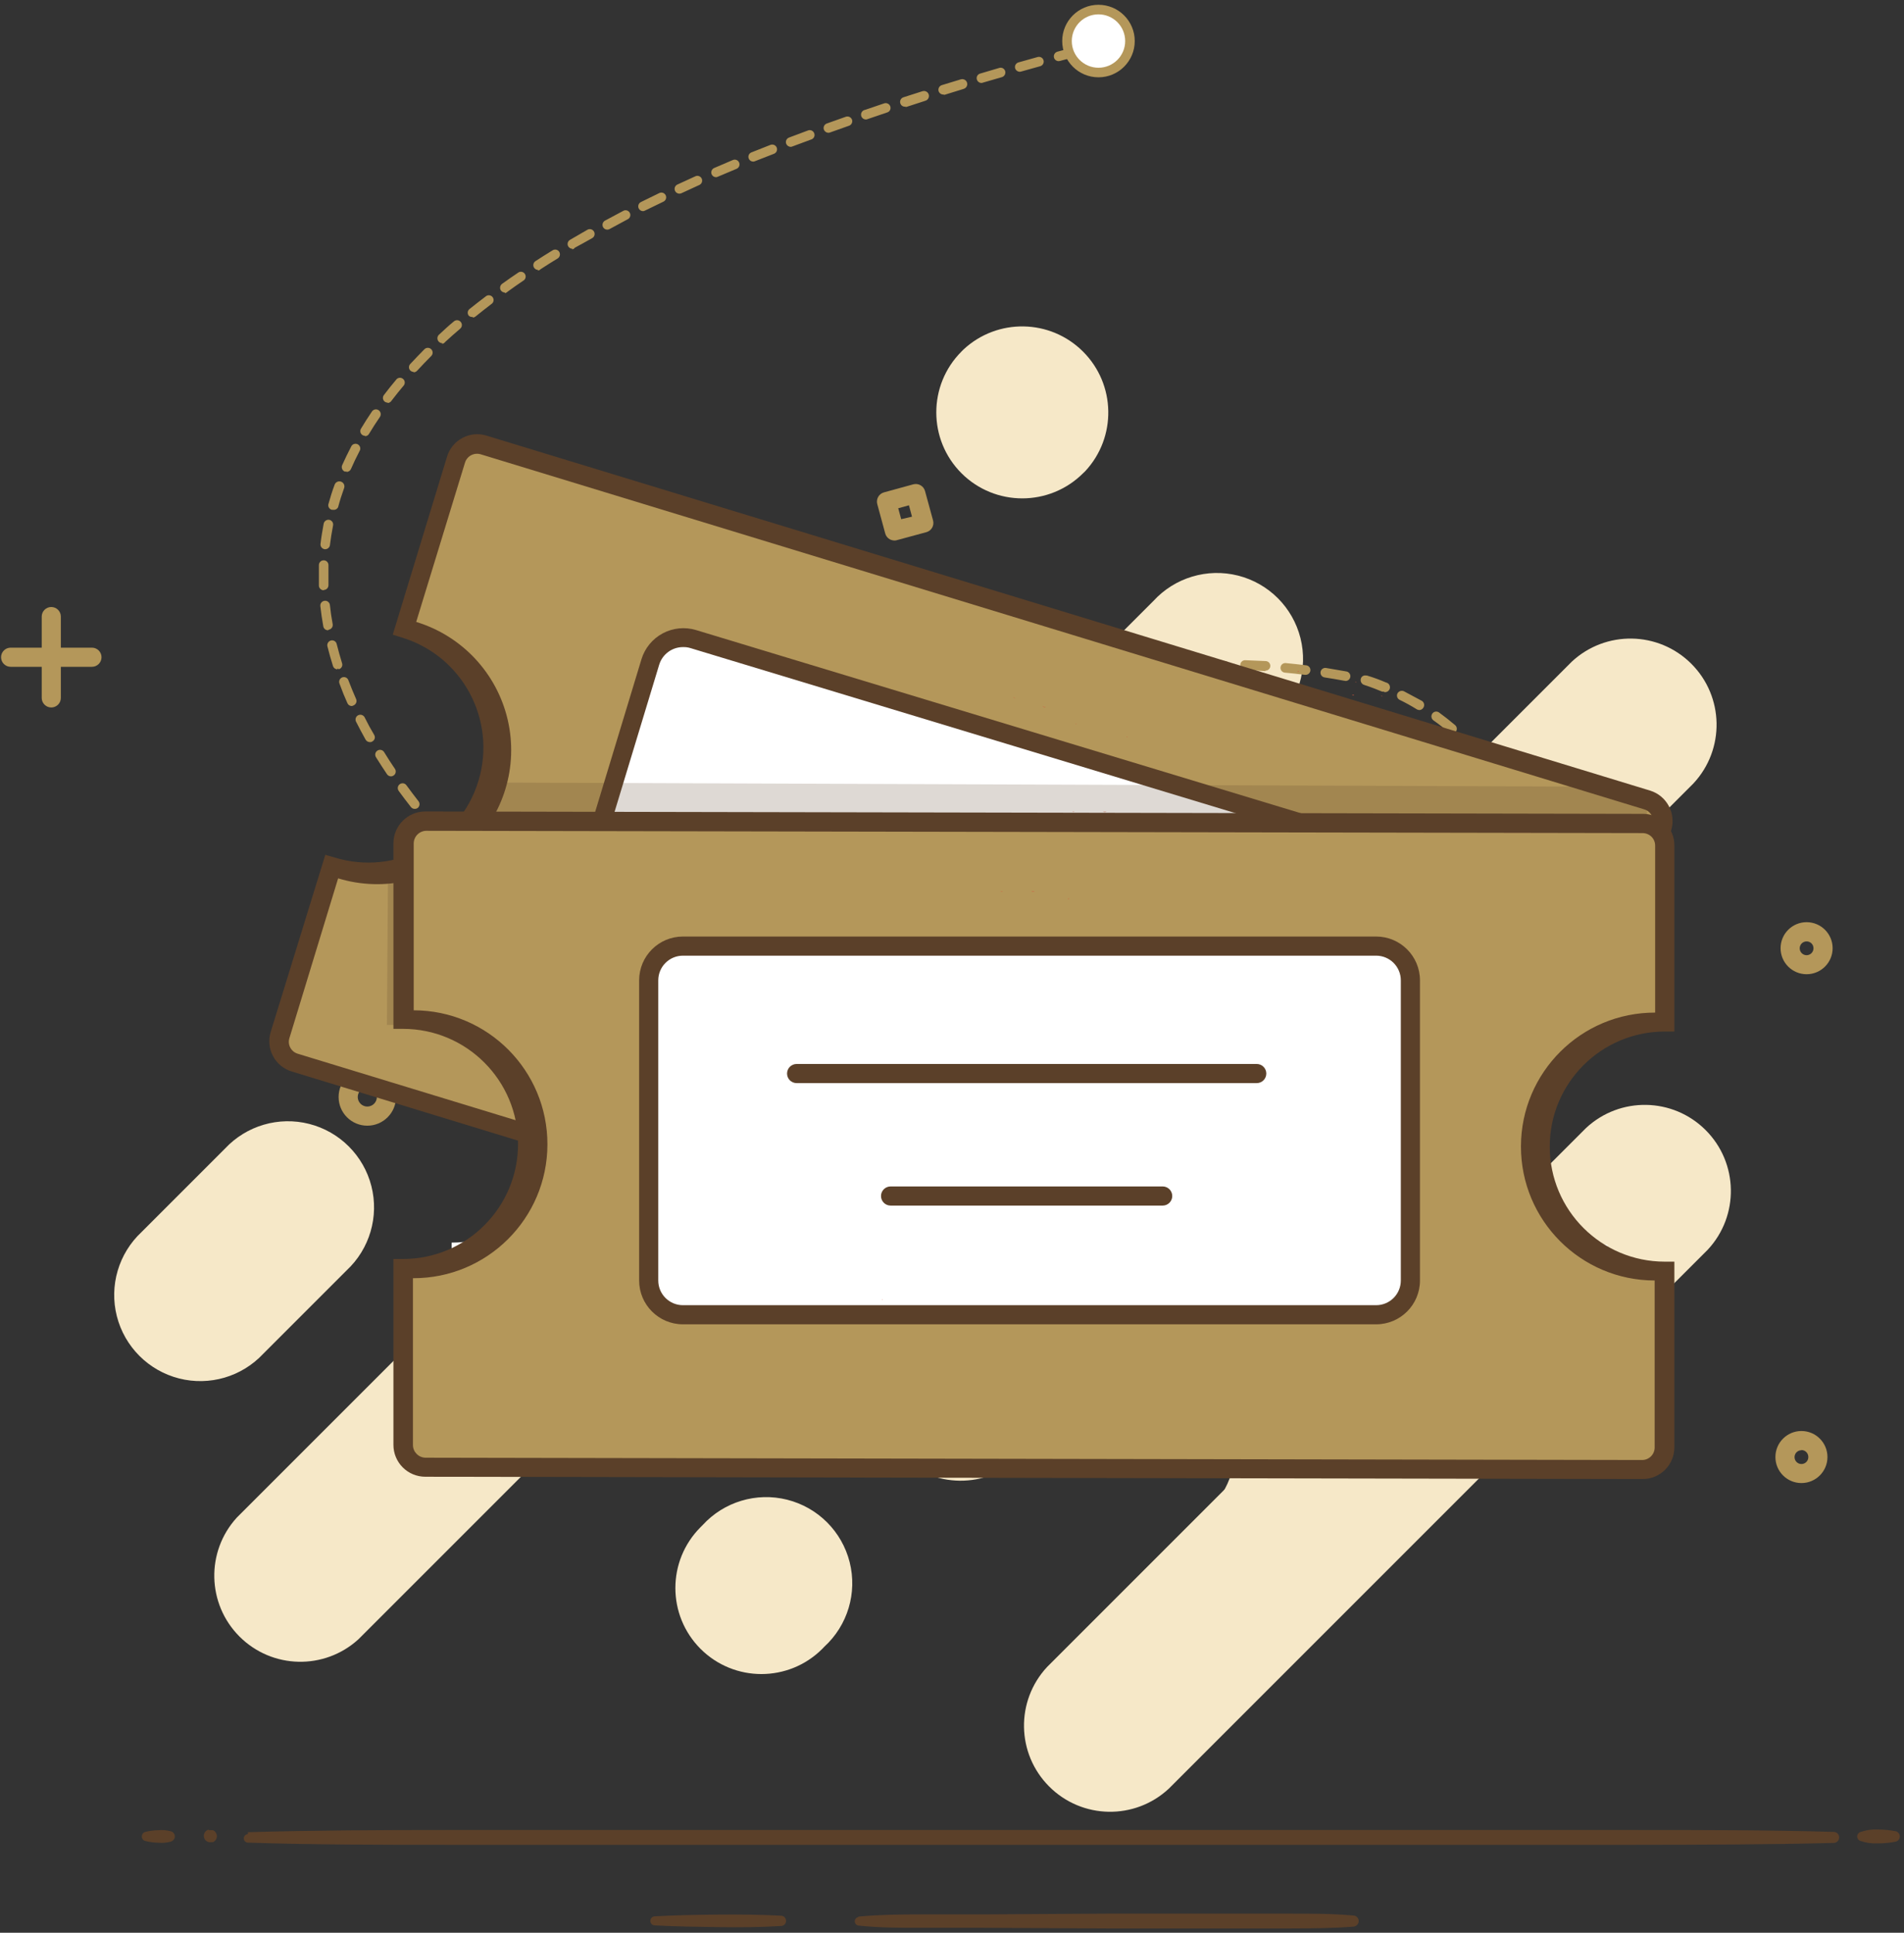 <svg width="199px" height="202px" viewBox="0 0 199 202" version="1.1" xmlns="http://www.w3.org/2000/svg" xmlns:xlink="http://www.w3.org/1999/xlink">
    <rect x="0" y="0" width="199" height="202" fill="#333333" stroke="none"/>
    <g id="Page-1" stroke="none" stroke-width="1" fill="none" fill-rule="evenodd">
        <g id="EOB_2" transform="translate(-541, -240)">
            <g id="Group-4" transform="translate(16, 72)">
                <g id="Base">
                    <g id="No-tickets" transform="translate(525, 168)">
                        <g id="Artboard-Copy-5">
                            <g id="Group">
                                <g id="Group-45" transform="translate(11, 34)">
                                    <g id="Fill-1" transform="translate(96, 81)" fill="#f6e8c8">
                                        <path d="M2.44,59.22 L58.77,2.89 C62.316,-0.414 67.842,-0.317 71.269,3.111 C74.697,6.538 74.794,12.064 71.49,15.61 L15.16,71.94 C11.614,75.244 6.088,75.147 2.661,71.719 C-0.767,68.292 -0.864,62.766 2.44,59.22" id="Path"></path>
                                    </g>
                                    <g id="Group-5" transform="translate(0, 83)" fill="#f6e8c8">
                                        <g id="Fill-3">
                                            <path d="M3.8,11.76 L12.51,3.05 C14.754,0.642 18.133,-0.349 21.321,0.465 C24.51,1.28 27,3.77 27.815,6.959 C28.629,10.147 27.638,13.526 25.23,15.77 L16.52,24.48 C14.276,26.888 10.897,27.879 7.709,27.065 C4.52,26.25 2.03,23.76 1.215,20.571 C0.401,17.383 1.392,14.004 3.8,11.76" id="Path"></path>
                                        </g>
                                    </g>
                                    <g id="Fill-6" transform="translate(102, 85)" fill="#f6e8c8">
                                        <path d="M0.45,26.29 L26.19,0.55 C22.945,4.104 23.071,9.583 26.475,12.985 C29.88,16.387 35.358,16.508 38.91,13.26 L13.16,39 C15.606,36.767 16.628,33.37 15.82,30.158 C15.012,26.946 12.505,24.437 9.294,23.627 C6.082,22.817 2.685,23.836 0.45,26.28" id="Path"></path>
                                    </g>
                                    <g id="Fill-8" transform="translate(91, 48)" fill="#f6e8c8">
                                        <path d="M0.44,24.07 L24.56,0 C21.256,3.546 21.353,9.072 24.781,12.499 C28.208,15.927 33.734,16.024 37.28,12.72 L13.16,36.84 C16.464,33.294 16.367,27.768 12.939,24.341 C9.512,20.913 3.986,20.816 0.44,24.12" id="Path"></path>
                                    </g>
                                    <g id="Fill-10" transform="translate(80, 32)" fill="#f6e8c8">
                                        <path d="M2.9,73.53 L73.27,3.16 C76.814,-0.147 82.34,-0.054 85.77,3.371 C89.2,6.795 89.302,12.321 86,15.87 L15.63,86.25 C12.096,89.638 6.503,89.58 3.04,86.12 C-0.423,82.66 -0.485,77.066 2.9,73.53" id="Path"></path>
                                    </g>
                                    <g id="Fill-12" transform="translate(11, 25)" fill="#f6e8c8">
                                        <path d="M2.75,99.61 L98.55,3.81 C100.785,1.366 104.182,0.347 107.394,1.157 C110.605,1.967 113.112,4.476 113.92,7.688 C114.728,10.9 113.706,14.297 111.26,16.53 L15.47,112.32 C11.918,115.568 6.44,115.447 3.035,112.045 C-0.369,108.643 -0.495,103.164 2.75,99.61" id="Path"></path>
                                    </g>
                                    <g id="Fill-14" transform="translate(28, 23)" fill="#f6e8c8">
                                        <path d="M2.69,38.54 L38.23,3 C40.5,0.719 43.815,-0.178 46.926,0.648 C50.037,1.474 52.471,3.896 53.311,7.003 C54.151,10.11 53.27,13.429 51,15.71 L15.4,51.26 C11.846,54.505 6.367,54.379 2.965,50.975 C-0.437,47.57 -0.558,42.092 2.69,38.54" id="Path"></path>
                                    </g>
                                    <g id="Fill-16" transform="translate(86, 0)" fill="#f6e8c8">
                                        <path d="M3.49,2.74 L3.7,2.53 C7.246,-0.774 12.772,-0.677 16.199,2.751 C19.627,6.178 19.724,11.704 16.42,15.25 L16.2,15.46 C12.687,18.963 7.003,18.963 3.49,15.46 L3.49,15.46 C-0.019,11.946 -0.019,6.254 3.49,2.74" id="Path"></path>
                                    </g>
                                    <g id="Fill-18" transform="translate(59, 122)" fill="#f6e8c8">
                                        <path d="M3.22,3.61 L3.43,3.4 C5.663,0.954 9.06,-0.068 12.272,0.74 C15.484,1.548 17.993,4.055 18.803,7.266 C19.613,10.478 18.594,13.875 16.15,16.11 L15.94,16.33 C12.426,19.839 6.734,19.839 3.22,16.33 L3.22,16.33 C-0.289,12.816 -0.289,7.124 3.22,3.61" id="Path"></path>
                                    </g>
                                    <g id="Fill-22" transform="translate(183, 157)" fill="#5B4029">
                                        <path d="M0.44,0.47 C1.031,0.267 1.656,0.178 2.28,0.21 C2.901,0.21 3.521,0.271 4.13,0.39 C4.383,0.45 4.561,0.675 4.561,0.935 C4.561,1.195 4.383,1.42 4.13,1.48 C3.521,1.599 2.901,1.66 2.28,1.66 C1.656,1.692 1.031,1.603 0.44,1.4 C0.24,1.333 0.105,1.146 0.105,0.935 C0.105,0.724 0.24,0.537 0.44,0.47" id="Path"></path>
                                    </g>
                                    <g id="Fill-26" transform="translate(14, 157)" fill="#5B4029">
                                        <path d="M0.91,0.49 C7.82,0.29 14.73,0.26 21.64,0.26 L42.36,0.26 L83.82,0.26 L125.27,0.26 L146,0.26 C152.91,0.26 159.81,0.26 166.72,0.46 C167.008,0.498 167.224,0.744 167.224,1.035 C167.224,1.326 167.008,1.572 166.72,1.61 C159.81,1.79 152.91,1.8 146,1.81 L125.27,1.81 L83.82,1.81 L42.36,1.81 L21.64,1.81 C14.73,1.81 7.82,1.81 0.91,1.58 C0.792,1.577 0.679,1.527 0.598,1.441 C0.517,1.354 0.475,1.238 0.48,1.12 C0.49,0.887 0.677,0.7 0.91,0.69" id="Path"></path>
                                    </g>
                                    <g id="Fill-30" transform="translate(10, 157)" fill="#5B4029">
                                        <path d="M0.83,0.28 C0.92,0.27 1.01,0.27 1.1,0.28 L1.23,0.28 C1.28,0.291 1.327,0.312 1.37,0.34 C1.679,0.555 1.759,0.977 1.55,1.29 C1.5,1.36 1.44,1.42 1.37,1.47 C1.327,1.498 1.28,1.519 1.23,1.53 L1.1,1.53 C1.01,1.54 0.92,1.54 0.83,1.53 C0.656,1.492 0.505,1.386 0.409,1.236 C0.313,1.086 0.281,0.904 0.32,0.73 C0.371,0.473 0.573,0.271 0.83,0.22" id="Path"></path>
                                    </g>
                                    <g id="Fill-34" transform="translate(3, 157)" fill="#5B4029">
                                        <path d="M1.19,0.46 C1.629,0.352 2.078,0.291 2.53,0.28 C2.984,0.24 3.441,0.281 3.88,0.4 C4.175,0.491 4.341,0.805 4.25,1.1 C4.191,1.274 4.054,1.411 3.88,1.47 C3.441,1.589 2.984,1.63 2.53,1.59 C2.078,1.579 1.629,1.518 1.19,1.41 C1.062,1.38 0.953,1.298 0.887,1.185 C0.82,1.072 0.804,0.936 0.84,0.81 C0.879,0.635 1.015,0.499 1.19,0.46" id="Path"></path>
                                    </g>
                                    <g id="Group-40" transform="translate(78, 166)" fill="#5B4029">
                                        <g id="Fill-38">
                                            <path d="M0.72,0.31 C2.88,0.11 5.03,0.08 7.19,0.08 L13.66,0.08 L26.6,0 L46,0 C48.16,0 50.32,0 52.47,0.2 C52.624,0.21 52.767,0.281 52.869,0.398 C52.97,0.514 53.021,0.666 53.01,0.82 C52.979,1.104 52.754,1.329 52.47,1.36 C50.32,1.53 48.16,1.54 46,1.55 L26.6,1.55 L13.66,1.48 L7.19,1.48 C5.03,1.48 2.88,1.48 0.72,1.25 C0.5,1.217 0.337,1.028 0.337,0.805 C0.337,0.582 0.5,0.393 0.72,0.36" id="Path"></path>
                                        </g>
                                    </g>
                                    <g id="Fill-43" transform="translate(56, 166)" fill="#5B4029">
                                        <path d="M1.43,0.28 C3.64,0.16 5.85,0.12 8.06,0.1 C10.27,0.08 12.48,0.1 14.69,0.22 C14.957,0.257 15.157,0.485 15.157,0.755 C15.157,1.025 14.957,1.253 14.69,1.29 C12.48,1.43 10.27,1.44 8.06,1.41 C5.85,1.38 3.64,1.35 1.43,1.23 C1.302,1.228 1.18,1.173 1.093,1.078 C1.006,0.984 0.962,0.858 0.97,0.73 C0.99,0.486 1.186,0.294 1.43,0.28" id="Path"></path>
                                    </g>
                                </g>
                                <g id="Group-48" transform="translate(0, 50)" fill="#b4975a" fill-rule="nonzero">
                                    <g id="Stroke-15" transform="translate(185, 99)">
                                        <path d="M3.28,6 C1.778,6 0.56,4.782 0.56,3.28 C0.56,1.778 1.778,0.56 3.28,0.56 C4.782,0.56 6,1.778 6,3.28 C6,4.782 4.782,6 3.28,6 Z M3.28,2.57 C2.988,2.57 2.725,2.747 2.614,3.017 C2.503,3.287 2.567,3.598 2.775,3.803 C2.983,4.008 3.294,4.067 3.563,3.952 C3.831,3.838 4.004,3.572 4,3.28 C4.003,3.087 3.928,2.902 3.793,2.764 C3.657,2.627 3.473,2.55 3.28,2.55 L3.28,2.57 Z" id="Shape"></path>
                                    </g>
                                    <g id="Group-23" transform="translate(0, 13)">
                                        <g id="Stroke-19" transform="translate(4, 0)">
                                            <path d="M1.36,10.94 C0.808,10.94 0.36,10.492 0.36,9.94 L0.36,1.44 C0.36,0.888 0.808,0.44 1.36,0.44 C1.912,0.44 2.36,0.888 2.36,1.44 L2.36,9.94 C2.36,10.492 1.912,10.94 1.36,10.94 Z" id="Path"></path>
                                        </g>
                                        <g id="Stroke-21" transform="translate(0, 4)">
                                            <path d="M9.61,2.69 L1.11,2.69 C0.558,2.69 0.11,2.242 0.11,1.69 C0.11,1.138 0.558,0.69 1.11,0.69 L9.61,0.69 C10.162,0.69 10.61,1.138 10.61,1.69 C10.61,2.242 10.162,2.69 9.61,2.69 Z" id="Path"></path>
                                        </g>
                                    </g>
                                    <g id="Stroke-24" transform="translate(57, 9)">
                                        <path d="M3.68,5.62 C2.58,5.62 1.588,4.957 1.167,3.941 C0.746,2.925 0.979,1.755 1.757,0.977 C2.535,0.199 3.705,-0.034 4.721,0.387 C5.737,0.808 6.4,1.8 6.4,2.9 C6.4,4.402 5.182,5.62 3.68,5.62 L3.68,5.62 Z M3.68,2.19 C3.388,2.19 3.125,2.367 3.014,2.637 C2.903,2.907 2.967,3.218 3.175,3.423 C3.383,3.628 3.694,3.687 3.963,3.572 C4.231,3.458 4.404,3.192 4.4,2.9 C4.395,2.506 4.074,2.19 3.68,2.19 L3.68,2.19 Z" id="Shape"></path>
                                    </g>
                                    <g id="Stroke-26" transform="translate(186, 46)">
                                        <path d="M2.82,5.82 C1.318,5.82 0.1,4.602 0.1,3.1 C0.1,1.598 1.318,0.38 2.82,0.38 C4.322,0.38 5.54,1.598 5.54,3.1 C5.54,4.602 4.322,5.82 2.82,5.82 Z M2.82,2.39 C2.528,2.39 2.265,2.567 2.154,2.837 C2.043,3.107 2.107,3.418 2.315,3.623 C2.523,3.828 2.834,3.887 3.103,3.772 C3.371,3.658 3.544,3.392 3.54,3.1 C3.54,2.91 3.464,2.728 3.329,2.594 C3.193,2.461 3.01,2.387 2.82,2.39 Z" id="Shape"></path>
                                    </g>
                                    <g id="Stroke-28" transform="translate(91, 0)">
                                        <path d="M2.49,6.49 C2.315,6.487 2.144,6.443 1.99,6.36 C1.758,6.228 1.589,6.008 1.52,5.75 L0.69,2.69 C0.62,2.434 0.654,2.161 0.785,1.93 C0.916,1.699 1.134,1.53 1.39,1.46 L4.45,0.62 C4.706,0.55 4.979,0.584 5.21,0.715 C5.441,0.846 5.61,1.064 5.68,1.32 L6.52,4.39 C6.59,4.646 6.556,4.919 6.425,5.15 C6.294,5.381 6.076,5.55 5.82,5.62 L2.75,6.45 C2.666,6.479 2.578,6.492 2.49,6.49 L2.49,6.49 Z M2.88,3.12 L3.19,4.26 L4.32,4 L4,2.81 L2.88,3.12 Z" id="Shape"></path>
                                    </g>
                                    <g id="Stroke-35" transform="translate(35, 61)">
                                        <path d="M3.39,6.65 C1.733,6.65 0.39,5.307 0.39,3.65 C0.39,1.993 1.733,0.65 3.39,0.65 C5.047,0.65 6.39,1.993 6.39,3.65 C6.39,5.307 5.047,6.65 3.39,6.65 Z M3.39,2.65 C2.838,2.65 2.39,3.098 2.39,3.65 C2.39,4.202 2.838,4.65 3.39,4.65 C3.942,4.65 4.39,4.202 4.39,3.65 C4.39,3.098 3.942,2.65 3.39,2.65 Z" id="Shape"></path>
                                    </g>
                                </g>
                                <g id="Group-11" transform="translate(33, 4)">
                                    <g id="Stroke-1" fill="#b4975a" fill-rule="nonzero">
                                        <path d="M81.37,140.08 L81.29,140.08 C80.66,139.97 79.96,139.84 79.2,139.68 C79.07,139.654 78.956,139.576 78.883,139.466 C78.81,139.355 78.783,139.22 78.81,139.09 C78.87,138.823 79.13,138.65 79.4,138.7 C80.15,138.86 80.84,138.99 81.46,139.09 C81.639,139.106 81.795,139.216 81.871,139.379 C81.946,139.542 81.929,139.732 81.826,139.879 C81.722,140.026 81.549,140.106 81.37,140.09 L81.37,140.08 Z M77.24,139.24 L77.13,139.24 C76.47,139.09 75.78,138.93 75.06,138.74 C74.881,138.695 74.74,138.559 74.689,138.382 C74.639,138.205 74.686,138.014 74.814,137.882 C74.942,137.749 75.131,137.695 75.31,137.74 L77.31,138.24 C77.44,138.269 77.554,138.348 77.625,138.461 C77.696,138.573 77.72,138.71 77.69,138.84 C77.643,139.057 77.461,139.219 77.24,139.24 L77.24,139.24 Z M73.15,138.18 C73.107,138.19 73.063,138.19 73.02,138.18 C72.35,137.99 71.67,137.79 71.02,137.57 C70.841,137.516 70.705,137.372 70.662,137.19 C70.619,137.009 70.676,136.818 70.812,136.69 C70.948,136.562 71.141,136.516 71.32,136.57 L73.32,137.17 C73.596,137.209 73.789,137.464 73.75,137.74 C73.711,138.016 73.456,138.209 73.18,138.17 L73.15,138.18 Z M69.15,136.9 C69.094,136.91 69.036,136.91 68.98,136.9 C68.32,136.67 67.66,136.42 66.98,136.16 C66.724,136.062 66.595,135.777 66.69,135.52 C66.737,135.395 66.832,135.294 66.954,135.239 C67.077,135.185 67.215,135.181 67.34,135.23 C68,135.48 68.65,135.73 69.34,135.95 C69.6,136.044 69.737,136.328 69.65,136.59 C69.57,136.797 69.361,136.924 69.14,136.9 L69.15,136.9 Z M65.22,135.38 C65.154,135.395 65.086,135.395 65.02,135.38 C64.37,135.11 63.73,134.82 63.08,134.51 C62.959,134.456 62.866,134.355 62.821,134.231 C62.775,134.106 62.782,133.969 62.84,133.85 C62.896,133.729 62.999,133.635 63.125,133.59 C63.251,133.545 63.389,133.552 63.51,133.61 C64.14,133.91 64.78,134.19 65.41,134.46 C65.664,134.57 65.784,134.863 65.68,135.12 C65.587,135.291 65.404,135.392 65.21,135.38 L65.22,135.38 Z M61.41,133.58 C61.329,133.58 61.25,133.56 61.18,133.52 C60.55,133.2 59.93,132.85 59.31,132.52 C59.072,132.377 58.993,132.071 59.13,131.83 C59.273,131.592 59.579,131.513 59.82,131.65 C60.42,132 61.03,132.34 61.64,132.65 C61.84,132.758 61.942,132.988 61.888,133.209 C61.834,133.43 61.638,133.587 61.41,133.59 L61.41,133.58 Z M57.77,131.46 C57.674,131.463 57.579,131.435 57.5,131.38 C56.9,131 56.31,130.6 55.74,130.18 C55.632,130.102 55.56,129.984 55.54,129.853 C55.519,129.721 55.551,129.587 55.63,129.48 C55.796,129.261 56.105,129.212 56.33,129.37 C56.89,129.78 57.46,130.17 58.04,130.55 C58.272,130.699 58.339,131.008 58.19,131.24 C58.091,131.379 57.931,131.462 57.76,131.46 L57.77,131.46 Z M54.36,129 C54.244,128.999 54.132,128.96 54.04,128.89 C53.48,128.43 52.94,127.95 52.43,127.47 C52.336,127.378 52.283,127.252 52.283,127.12 C52.283,126.988 52.336,126.862 52.43,126.77 C52.524,126.675 52.652,126.622 52.785,126.622 C52.918,126.622 53.046,126.675 53.14,126.77 C53.63,127.23 54.14,127.69 54.7,128.14 C54.858,128.275 54.916,128.495 54.845,128.691 C54.774,128.887 54.588,129.018 54.38,129.02 L54.36,129 Z M51.3,126.11 C51.159,126.112 51.025,126.054 50.93,125.95 C50.45,125.42 49.93,124.87 49.55,124.32 C49.379,124.101 49.414,123.785 49.63,123.61 C49.848,123.442 50.161,123.482 50.33,123.7 C50.75,124.24 51.2,124.76 51.67,125.27 C51.862,125.468 51.862,125.782 51.67,125.98 C51.566,126.065 51.433,126.104 51.3,126.09 L51.3,126.11 Z M48.72,122.8 C48.55,122.798 48.393,122.712 48.3,122.57 C47.91,121.97 47.54,121.35 47.21,120.72 C47.085,120.477 47.179,120.178 47.42,120.05 C47.537,119.986 47.674,119.971 47.802,120.009 C47.929,120.046 48.037,120.133 48.1,120.25 C48.403,120.86 48.737,121.454 49.1,122.03 C49.249,122.262 49.182,122.571 48.95,122.72 C48.879,122.757 48.8,122.778 48.72,122.78 L48.72,122.8 Z M46.72,119.09 C46.519,119.086 46.339,118.965 46.26,118.78 C45.987,118.126 45.746,117.458 45.54,116.78 C45.461,116.515 45.608,116.236 45.87,116.15 C46.132,116.072 46.408,116.219 46.49,116.48 C46.691,117.138 46.924,117.785 47.19,118.42 C47.266,118.634 47.188,118.872 47,119 C46.929,119.048 46.845,119.072 46.76,119.07 L46.72,119.09 Z M45.5,115.09 C45.264,115.086 45.061,114.921 45.01,114.69 C44.87,113.99 44.75,113.28 44.67,112.57 C44.65,112.391 44.727,112.216 44.872,112.109 C45.017,112.003 45.208,111.982 45.372,112.054 C45.537,112.127 45.65,112.281 45.67,112.46 C45.75,113.14 45.85,113.82 45.99,114.46 C46.04,114.73 45.867,114.99 45.6,115.05 L45.5,115.09 Z M45.03,110.91 C44.761,110.91 44.541,110.698 44.53,110.43 C44.53,110.21 44.53,109.99 44.53,109.77 C44.53,109.28 44.53,108.77 44.53,108.28 C44.538,108.147 44.598,108.023 44.697,107.935 C44.797,107.847 44.927,107.802 45.06,107.81 C45.193,107.818 45.317,107.878 45.405,107.977 C45.493,108.077 45.538,108.207 45.53,108.34 C45.53,108.82 45.53,109.34 45.53,109.77 C45.53,109.98 45.53,110.19 45.53,110.4 C45.535,110.533 45.486,110.663 45.394,110.759 C45.301,110.856 45.173,110.91 45.04,110.91 L45.03,110.91 Z M89,110 C88.724,110 88.5,109.776 88.5,109.5 C88.5,109.224 88.724,109 89,109 C89.71,109 90.41,109 91.09,108.95 C91.366,108.95 91.59,109.174 91.59,109.45 C91.59,109.726 91.366,109.95 91.09,109.95 C90.4,109.95 89.69,109.95 88.97,110 L89,110 Z M86.89,110 L86.89,110 L84.78,109.94 C84.502,109.924 84.289,109.688 84.3,109.41 C84.305,109.278 84.363,109.154 84.461,109.066 C84.559,108.977 84.688,108.932 84.82,108.94 L86.91,109 C87.043,109.003 87.169,109.058 87.261,109.153 C87.353,109.249 87.403,109.377 87.4,109.51 C87.4,109.647 87.343,109.778 87.243,109.871 C87.142,109.965 87.007,110.011 86.87,110 L86.89,110 Z M93.2,109.86 C92.924,109.86 92.7,109.636 92.7,109.36 C92.7,109.084 92.924,108.86 93.2,108.86 C93.9,108.86 94.6,108.76 95.28,108.69 C95.556,108.662 95.802,108.864 95.83,109.14 C95.858,109.416 95.656,109.662 95.38,109.69 C94.69,109.76 93.98,109.82 93.26,109.87 L93.2,109.86 Z M82.69,109.86 L82.69,109.86 C82,109.86 81.3,109.76 80.58,109.69 C80.448,109.68 80.326,109.617 80.241,109.515 C80.156,109.413 80.116,109.282 80.13,109.15 C80.156,108.877 80.397,108.677 80.67,108.7 L82.76,108.87 C82.893,108.878 83.017,108.938 83.105,109.037 C83.193,109.137 83.238,109.267 83.23,109.4 C83.179,109.662 82.935,109.841 82.67,109.81 L82.69,109.86 Z M78.49,109.47 L78.49,109.47 C77.8,109.39 77.1,109.31 76.39,109.21 C76.258,109.195 76.137,109.127 76.056,109.021 C75.975,108.916 75.94,108.782 75.96,108.65 C75.996,108.377 76.247,108.185 76.52,108.22 L78.6,108.48 C78.876,108.497 79.087,108.734 79.07,109.01 C79.053,109.286 78.816,109.497 78.54,109.48 L78.49,109.47 Z M97.38,109.47 C97.104,109.489 96.864,109.281 96.845,109.005 C96.826,108.729 97.034,108.489 97.31,108.47 C98.02,108.37 98.7,108.26 99.37,108.14 C99.549,108.108 99.731,108.173 99.848,108.312 C99.965,108.451 99.999,108.641 99.938,108.812 C99.877,108.983 99.729,109.108 99.55,109.14 C98.87,109.26 98.17,109.38 97.45,109.48 L97.38,109.47 Z M74.32,108.92 L74.25,108.92 L72.16,108.58 C72.029,108.56 71.912,108.489 71.835,108.382 C71.758,108.274 71.727,108.14 71.75,108.01 C71.772,107.878 71.846,107.761 71.955,107.684 C72.063,107.607 72.199,107.577 72.33,107.6 C72.997,107.72 73.687,107.83 74.4,107.93 C74.531,107.95 74.649,108.021 74.728,108.128 C74.807,108.235 74.84,108.369 74.82,108.5 C74.755,108.73 74.539,108.884 74.3,108.87 L74.32,108.92 Z M101.52,108.72 C101.244,108.75 100.995,108.551 100.965,108.275 C100.935,107.999 101.134,107.75 101.41,107.72 C102.1,107.56 102.77,107.39 103.41,107.21 C103.686,107.138 103.968,107.304 104.04,107.58 C104.112,107.856 103.946,108.138 103.67,108.21 C103,108.39 102.32,108.56 101.61,108.72 L101.52,108.72 Z M70.17,108.22 L70.08,108.22 L68.01,107.82 C67.739,107.765 67.561,107.503 67.61,107.23 C67.636,107.1 67.714,106.986 67.824,106.913 C67.935,106.84 68.07,106.813 68.2,106.84 L70.26,107.23 C70.392,107.254 70.508,107.33 70.584,107.441 C70.659,107.552 70.686,107.689 70.66,107.82 C70.594,108.043 70.381,108.189 70.15,108.17 L70.17,108.22 Z M105.57,107.61 C105.354,107.607 105.165,107.466 105.1,107.26 C105.056,107.134 105.065,106.996 105.126,106.877 C105.186,106.758 105.292,106.669 105.42,106.63 C106.09,106.41 106.74,106.18 107.37,105.93 C107.629,105.835 107.918,105.963 108.02,106.22 C108.115,106.477 107.986,106.762 107.73,106.86 C107.09,107.11 106.42,107.35 105.73,107.58 C105.669,107.586 105.608,107.579 105.55,107.56 L105.57,107.61 Z M66,107.34 L65.9,107.34 C65.22,107.2 64.53,107.04 63.84,106.88 C63.71,106.851 63.596,106.772 63.525,106.659 C63.454,106.547 63.43,106.41 63.46,106.28 C63.524,106.013 63.792,105.847 64.06,105.91 L66.06,106.37 C66.189,106.396 66.303,106.474 66.374,106.585 C66.446,106.696 66.47,106.831 66.44,106.96 C66.39,107.168 66.213,107.32 66,107.34 Z M45.28,106.68 L45.21,106.68 C45.078,106.665 44.957,106.597 44.876,106.491 C44.795,106.386 44.76,106.252 44.78,106.12 C44.87,105.43 44.98,104.72 45.12,104.01 C45.144,103.879 45.22,103.763 45.332,103.689 C45.443,103.616 45.58,103.591 45.71,103.62 C45.841,103.642 45.956,103.716 46.03,103.826 C46.104,103.936 46.129,104.071 46.1,104.2 C45.97,104.89 45.86,105.58 45.77,106.2 C45.76,106.457 45.557,106.665 45.3,106.68 L45.28,106.68 Z M61.9,106.4 L61.78,106.4 L59.78,105.89 C59.516,105.817 59.36,105.545 59.43,105.28 C59.461,105.152 59.542,105.042 59.654,104.974 C59.767,104.906 59.903,104.887 60.03,104.92 L62.03,105.43 C62.299,105.499 62.463,105.77 62.4,106.04 C62.338,106.253 62.142,106.4 61.92,106.4 L61.9,106.4 Z M109.45,106.03 C109.174,106.088 108.903,105.911 108.845,105.635 C108.787,105.359 108.964,105.088 109.24,105.03 C109.88,104.74 110.5,104.43 111.09,104.11 C111.333,103.977 111.637,104.067 111.77,104.31 C111.903,104.553 111.813,104.857 111.57,104.99 C110.96,105.32 110.32,105.64 109.66,105.99 C109.598,106.005 109.533,106.008 109.47,106 L109.45,106.03 Z M57.83,105.35 L57.69,105.35 L55.69,104.79 C55.425,104.712 55.269,104.437 55.34,104.17 C55.417,103.905 55.695,103.753 55.96,103.83 L57.96,104.39 C58.236,104.426 58.431,104.679 58.395,104.955 C58.359,105.231 58.106,105.426 57.83,105.39 L57.83,105.35 Z M53.77,104.2 C53.724,104.209 53.676,104.209 53.63,104.2 L51.63,103.6 C51.368,103.514 51.221,103.235 51.3,102.97 C51.382,102.709 51.658,102.562 51.92,102.64 L53.92,103.24 C54.181,103.322 54.328,103.598 54.25,103.86 C54.186,104.06 54,104.197 53.79,104.2 L53.77,104.2 Z M113.15,104.04 C112.929,104.039 112.734,103.893 112.672,103.681 C112.609,103.468 112.694,103.24 112.88,103.12 C113.47,102.75 114.05,102.36 114.6,101.96 C114.745,101.855 114.935,101.834 115.098,101.907 C115.262,101.98 115.374,102.134 115.393,102.312 C115.412,102.49 115.335,102.665 115.19,102.77 C114.62,103.19 114.02,103.59 113.41,103.96 C113.336,103.997 113.252,104.011 113.17,104 L113.15,104.04 Z M49.77,103 C49.72,103.01 49.67,103.01 49.62,103 L47.62,102.35 C47.492,102.311 47.386,102.222 47.326,102.103 C47.265,101.984 47.256,101.846 47.3,101.72 C47.386,101.458 47.668,101.315 47.93,101.4 L49.93,102.05 C50.055,102.089 50.16,102.177 50.22,102.293 C50.28,102.41 50.291,102.545 50.25,102.67 C50.183,102.876 49.986,103.011 49.77,103 Z M46.1,102.58 L46,102.58 C45.735,102.507 45.576,102.237 45.64,101.97 C45.668,101.881 45.691,101.791 45.71,101.7 L45.64,101.7 L43.64,101.02 C43.378,100.929 43.239,100.642 43.33,100.38 C43.421,100.118 43.708,99.979 43.97,100.07 L45.97,100.75 L45.97,100.75 C46.05,100.48 46.13,100.21 46.22,99.93 C46.306,99.668 46.585,99.521 46.85,99.6 C47.112,99.686 47.259,99.965 47.18,100.23 C46.96,100.91 46.77,101.57 46.6,102.23 C46.522,102.435 46.319,102.565 46.1,102.55 L46.1,102.58 Z M116.57,101.58 C116.425,101.579 116.287,101.517 116.19,101.41 C116.014,101.196 116.041,100.881 116.25,100.7 C116.78,100.26 117.25,99.79 117.78,99.31 C117.872,99.216 117.998,99.163 118.13,99.163 C118.262,99.163 118.388,99.216 118.48,99.31 C118.575,99.404 118.628,99.532 118.628,99.665 C118.628,99.798 118.575,99.926 118.48,100.02 C117.973,100.513 117.443,100.993 116.89,101.46 C116.8,101.534 116.686,101.573 116.57,101.57 L116.57,101.58 Z M41.79,100.3 C41.734,100.31 41.676,100.31 41.62,100.3 C40.96,100.06 40.3,99.83 39.62,99.58 C39.494,99.537 39.39,99.445 39.334,99.324 C39.277,99.203 39.272,99.064 39.32,98.94 C39.414,98.681 39.7,98.546 39.96,98.64 C40.62,98.89 41.28,99.12 41.96,99.36 C42.084,99.403 42.185,99.494 42.242,99.612 C42.298,99.731 42.305,99.867 42.26,99.99 C42.179,100.176 41.993,100.295 41.79,100.29 L41.79,100.3 Z M37.79,98.85 C37.734,98.86 37.676,98.86 37.62,98.85 L35.62,98.11 C35.495,98.063 35.394,97.968 35.339,97.846 C35.285,97.723 35.281,97.585 35.33,97.46 C35.428,97.204 35.713,97.075 35.97,97.17 L37.97,97.92 C38.246,97.97 38.43,98.234 38.38,98.51 C38.33,98.786 38.066,98.97 37.79,98.92 L37.79,98.85 Z M119.53,98.64 C119.41,98.638 119.294,98.596 119.2,98.52 C119.105,98.426 119.052,98.298 119.052,98.165 C119.052,98.032 119.105,97.904 119.2,97.81 C119.65,97.29 120.09,96.75 120.49,96.2 C120.659,95.984 120.968,95.94 121.19,96.1 C121.296,96.18 121.366,96.298 121.385,96.429 C121.404,96.561 121.37,96.694 121.29,96.8 C120.87,97.37 120.42,97.93 119.95,98.47 C119.851,98.573 119.713,98.631 119.57,98.63 L119.53,98.64 Z M47.34,98.55 C47.274,98.564 47.206,98.564 47.14,98.55 C47.018,98.497 46.921,98.398 46.873,98.274 C46.824,98.15 46.827,98.012 46.88,97.89 C47.04,97.51 47.33,96.89 47.77,95.95 C47.9,95.722 48.183,95.633 48.42,95.746 C48.657,95.859 48.766,96.136 48.67,96.38 C48.24,97.25 47.96,97.91 47.8,98.28 C47.714,98.433 47.555,98.531 47.38,98.54 L47.34,98.55 Z M33.86,97.35 C33.8,97.36 33.74,97.36 33.68,97.35 L31.68,96.57 C31.557,96.521 31.458,96.425 31.405,96.303 C31.353,96.181 31.351,96.043 31.4,95.92 C31.506,95.667 31.793,95.543 32.05,95.64 C32.7,95.91 33.36,96.16 34.05,96.42 C34.306,96.518 34.435,96.803 34.34,97.06 C34.256,97.227 34.087,97.334 33.9,97.34 L33.86,97.35 Z M30,95.78 C29.937,95.79 29.873,95.79 29.81,95.78 L27.86,94.98 C27.603,94.875 27.48,94.582 27.585,94.325 C27.69,94.068 27.983,93.945 28.24,94.05 L30.24,94.85 C30.363,94.899 30.462,94.995 30.513,95.118 C30.564,95.24 30.563,95.378 30.51,95.5 C30.422,95.697 30.214,95.812 30,95.78 Z M122.09,95.25 C121.998,95.252 121.908,95.228 121.83,95.18 C121.715,95.112 121.633,94.999 121.603,94.869 C121.572,94.739 121.597,94.602 121.67,94.49 C122.03,93.9 122.38,93.3 122.67,92.69 C122.797,92.444 123.099,92.348 123.345,92.475 C123.591,92.602 123.687,92.904 123.56,93.15 C123.23,93.79 122.87,94.41 122.49,95.02 C122.403,95.163 122.247,95.25 122.08,95.25 L122.09,95.25 Z M49.23,94.74 C49.149,94.74 49.07,94.72 49,94.68 C48.881,94.618 48.792,94.512 48.753,94.384 C48.713,94.256 48.727,94.118 48.79,94 C49.1,93.43 49.45,92.81 49.79,92.15 C49.941,91.943 50.224,91.883 50.446,92.012 C50.667,92.141 50.756,92.416 50.65,92.65 C50.27,93.3 49.93,93.91 49.65,94.48 C49.562,94.636 49.399,94.735 49.22,94.74 L49.23,94.74 Z M26.11,94.17 C26.048,94.185 25.982,94.185 25.92,94.17 L24,93.31 C23.876,93.259 23.777,93.161 23.727,93.037 C23.676,92.912 23.677,92.773 23.73,92.65 C23.844,92.399 24.136,92.284 24.39,92.39 L26.32,93.21 C26.596,93.262 26.777,93.529 26.725,93.805 C26.673,94.081 26.406,94.262 26.13,94.21 L26.11,94.17 Z M22.28,92.43 C22.172,92.431 22.066,92.396 21.98,92.33 C21.64,92.07 21.07,91.62 20.31,90.99 C20.208,90.906 20.143,90.785 20.132,90.653 C20.121,90.521 20.163,90.39 20.25,90.29 C20.332,90.186 20.453,90.12 20.585,90.107 C20.717,90.094 20.849,90.134 20.95,90.22 C21.69,90.84 22.26,91.28 22.59,91.53 C22.808,91.699 22.848,92.012 22.68,92.23 C22.582,92.357 22.431,92.432 22.27,92.43 L22.28,92.43 Z M124,91.52 C123.934,91.529 123.866,91.529 123.8,91.52 C123.55,91.406 123.431,91.117 123.53,90.86 C123.8,90.22 124.04,89.57 124.24,88.93 C124.279,88.802 124.368,88.695 124.486,88.633 C124.604,88.571 124.743,88.559 124.87,88.6 C125.132,88.686 125.279,88.965 125.2,89.23 C124.98,89.9 124.74,90.58 124.46,91.23 C124.375,91.407 124.196,91.52 124,91.52 Z M51.34,91.1 C51.244,91.102 51.15,91.074 51.07,91.02 C50.838,90.871 50.771,90.562 50.92,90.33 C51.28,89.763 51.67,89.173 52.09,88.56 C52.165,88.449 52.281,88.373 52.413,88.349 C52.544,88.324 52.68,88.353 52.79,88.43 C53.01,88.589 53.067,88.892 52.92,89.12 C52.51,89.72 52.12,90.3 51.76,90.87 C51.675,91.01 51.524,91.097 51.36,91.1 L51.34,91.1 Z M19,89.73 C18.874,89.731 18.753,89.685 18.66,89.6 C18.17,89.17 17.66,88.69 17.1,88.17 C17.005,88.076 16.952,87.948 16.952,87.815 C16.952,87.682 17.005,87.554 17.1,87.46 C17.192,87.366 17.318,87.313 17.45,87.313 C17.582,87.313 17.708,87.366 17.8,87.46 C18.35,87.97 18.87,88.46 19.35,88.87 C19.51,89.007 19.567,89.229 19.493,89.426 C19.419,89.622 19.23,89.752 19.02,89.75 L19,89.73 Z M53.72,87.62 C53.613,87.621 53.509,87.59 53.42,87.53 C53.201,87.364 53.152,87.055 53.31,86.83 C53.72,86.27 54.15,85.71 54.6,85.14 C54.683,85.034 54.805,84.966 54.938,84.951 C55.072,84.936 55.206,84.975 55.31,85.06 C55.524,85.232 55.56,85.544 55.39,85.76 C54.94,86.32 54.52,86.87 54.12,87.42 C54.031,87.537 53.896,87.61 53.75,87.62 L53.72,87.62 Z M125.24,87.49 L125.15,87.49 C125.019,87.468 124.902,87.394 124.827,87.285 C124.752,87.175 124.724,87.04 124.75,86.91 C124.82,86.54 124.85,86.33 124.85,86.32 L124.85,85.89 C124.85,85.56 124.85,85.24 124.85,84.89 C124.85,84.614 125.074,84.39 125.35,84.39 C125.626,84.39 125.85,84.614 125.85,84.89 C125.85,85.23 125.85,85.56 125.85,85.89 L125.85,86.39 C125.85,86.44 125.85,86.67 125.73,87.1 C125.684,87.32 125.495,87.481 125.27,87.49 L125.24,87.49 Z M16,86.84 C15.868,86.838 15.742,86.784 15.65,86.69 C15.17,86.21 14.65,85.69 14.17,85.17 C14.075,85.076 14.022,84.948 14.022,84.815 C14.022,84.682 14.075,84.554 14.17,84.46 C14.262,84.366 14.388,84.313 14.52,84.313 C14.652,84.313 14.778,84.366 14.87,84.46 C15.37,84.993 15.86,85.493 16.34,85.96 C16.532,86.158 16.532,86.472 16.34,86.67 C16.253,86.768 16.131,86.829 16,86.84 L16,86.84 Z M56.41,84.32 C56.211,84.331 56.025,84.222 55.936,84.044 C55.847,83.866 55.872,83.653 56,83.5 C56.45,82.97 56.92,82.43 57.41,81.9 C57.531,81.768 57.714,81.71 57.889,81.75 C58.065,81.789 58.206,81.918 58.259,82.09 C58.313,82.261 58.271,82.448 58.15,82.58 C57.67,83.1 57.21,83.58 56.76,84.14 C56.662,84.26 56.514,84.326 56.36,84.32 L56.41,84.32 Z M13.1,83.77 C12.96,83.771 12.825,83.713 12.73,83.61 C12.27,83.09 11.81,82.61 11.34,82 C11.253,81.9 11.211,81.769 11.222,81.637 C11.233,81.505 11.298,81.384 11.4,81.3 C11.614,81.124 11.929,81.151 12.11,81.36 C12.57,81.91 13.02,82.43 13.48,82.94 C13.672,83.138 13.672,83.452 13.48,83.65 C13.361,83.75 13.204,83.794 13.05,83.77 L13.1,83.77 Z M125.17,83.3 C124.928,83.303 124.72,83.129 124.68,82.89 C124.566,82.214 124.409,81.546 124.21,80.89 C124.131,80.625 124.278,80.346 124.54,80.26 C124.802,80.182 125.078,80.329 125.16,80.59 C125.37,81.283 125.54,81.988 125.67,82.7 C125.712,82.97 125.53,83.224 125.26,83.27 L125.17,83.3 Z M59.21,81.21 C59.008,81.211 58.825,81.091 58.747,80.905 C58.668,80.719 58.709,80.504 58.85,80.36 C59.34,79.86 59.85,79.36 60.37,78.88 C60.464,78.785 60.592,78.732 60.725,78.732 C60.858,78.732 60.986,78.785 61.08,78.88 C61.177,78.971 61.232,79.097 61.232,79.23 C61.232,79.363 61.177,79.489 61.08,79.58 C60.57,80.07 60.08,80.58 59.59,81.04 C59.495,81.15 59.356,81.213 59.21,81.21 L59.21,81.21 Z M10.35,80.54 C10.194,80.542 10.046,80.472 9.95,80.35 C9.52,79.8 9.09,79.24 8.67,78.66 C8.507,78.436 8.556,78.123 8.78,77.96 C9.004,77.797 9.317,77.846 9.48,78.07 C9.89,78.64 10.32,79.19 10.74,79.74 C10.91,79.956 10.874,80.268 10.66,80.44 C10.57,80.506 10.461,80.541 10.35,80.54 L10.35,80.54 Z M123.89,79.29 C123.696,79.291 123.519,79.177 123.44,79 C123.143,78.377 122.809,77.773 122.44,77.19 C122.296,76.953 122.373,76.644 122.61,76.5 C122.847,76.356 123.156,76.433 123.3,76.67 C123.674,77.288 124.008,77.929 124.3,78.59 C124.407,78.841 124.297,79.132 124.05,79.25 C123.999,79.272 123.945,79.285 123.89,79.29 L123.89,79.29 Z M62.27,78.29 C62.125,78.292 61.988,78.225 61.9,78.11 C61.806,78.018 61.753,77.892 61.753,77.76 C61.753,77.628 61.806,77.502 61.9,77.41 C62.43,76.95 62.98,76.49 63.53,76.04 C63.75,75.874 64.062,75.909 64.24,76.12 C64.324,76.223 64.364,76.355 64.348,76.487 C64.333,76.619 64.265,76.739 64.16,76.82 C63.61,77.26 63.08,77.71 62.56,78.16 C62.488,78.251 62.385,78.312 62.27,78.33 L62.27,78.29 Z M7.86,77.14 C7.695,77.139 7.542,77.056 7.45,76.92 C7.06,76.34 6.67,75.74 6.29,75.13 C6.146,74.893 6.223,74.584 6.46,74.44 C6.697,74.296 7.006,74.373 7.15,74.61 C7.51,75.2 7.89,75.79 8.28,76.36 C8.431,76.589 8.368,76.897 8.14,77.05 C8.059,77.109 7.961,77.141 7.86,77.14 Z M121.72,75.7 C121.564,75.702 121.416,75.632 121.32,75.51 C120.906,74.984 120.466,74.48 120,74 C119.903,73.909 119.848,73.783 119.848,73.65 C119.848,73.517 119.903,73.391 120,73.3 C120.094,73.205 120.222,73.152 120.355,73.152 C120.488,73.152 120.616,73.205 120.71,73.3 C121.21,73.817 121.68,74.361 122.12,74.93 C122.288,75.148 122.248,75.461 122.03,75.63 C121.937,75.687 121.828,75.712 121.72,75.7 Z M65.56,75.7 C65.399,75.702 65.248,75.627 65.15,75.5 C64.992,75.275 65.041,74.966 65.26,74.8 C65.82,74.38 66.4,73.97 66.99,73.57 C67.1,73.493 67.236,73.464 67.367,73.489 C67.499,73.513 67.615,73.589 67.69,73.7 C67.842,73.933 67.779,74.244 67.55,74.4 C66.97,74.79 66.4,75.19 65.85,75.6 C65.766,75.662 65.664,75.694 65.56,75.69 L65.56,75.7 Z M5.65,73.56 C5.467,73.558 5.3,73.459 5.21,73.3 C4.87,72.68 4.53,72.06 4.21,71.42 C4.151,71.301 4.143,71.163 4.186,71.037 C4.229,70.912 4.32,70.808 4.44,70.75 C4.686,70.632 4.982,70.729 5.11,70.97 C5.42,71.6 5.75,72.21 6.11,72.81 C6.178,72.925 6.195,73.062 6.16,73.19 C6.124,73.319 6.037,73.427 5.92,73.49 C5.841,73.543 5.745,73.568 5.65,73.56 Z M69,73.33 C68.824,73.331 68.661,73.24 68.57,73.09 C68.431,72.852 68.506,72.546 68.74,72.4 C69.33,72.04 69.94,71.68 70.57,71.33 C70.81,71.195 71.114,71.28 71.25,71.52 C71.379,71.761 71.295,72.061 71.06,72.2 C70.453,72.54 69.853,72.873 69.26,73.2 C69.192,73.273 69.099,73.319 69,73.33 Z M118.76,72.67 C118.642,72.67 118.529,72.627 118.44,72.55 C117.93,72.11 117.38,71.68 116.81,71.28 C116.591,71.114 116.542,70.805 116.7,70.58 C116.777,70.471 116.894,70.397 117.025,70.374 C117.156,70.352 117.291,70.383 117.4,70.46 C117.99,70.89 118.56,71.34 119.09,71.79 C119.296,71.974 119.319,72.289 119.14,72.5 C119.052,72.598 118.931,72.658 118.8,72.67 L118.76,72.67 Z M72.67,71.27 C72.482,71.27 72.309,71.166 72.22,71 C72.161,70.881 72.153,70.743 72.196,70.617 C72.239,70.492 72.33,70.388 72.45,70.33 C73.07,70.01 73.71,69.7 74.36,69.41 C74.611,69.297 74.906,69.409 75.02,69.66 C75.077,69.78 75.082,69.919 75.035,70.043 C74.988,70.168 74.892,70.268 74.77,70.32 C74.14,70.61 73.51,70.91 72.9,71.22 C72.841,71.25 72.776,71.267 72.71,71.27 L72.67,71.27 Z M115.35,70.21 C115.259,70.207 115.17,70.183 115.09,70.14 C114.51,69.78 113.9,69.44 113.28,69.14 C113.035,69.015 112.937,68.716 113.06,68.47 C113.192,68.228 113.491,68.131 113.74,68.25 C114.37,68.58 115,68.93 115.61,69.25 C115.844,69.396 115.919,69.702 115.78,69.94 C115.701,70.088 115.556,70.188 115.39,70.21 L115.35,70.21 Z M3.76,69.79 C3.563,69.789 3.386,69.671 3.31,69.49 C3.02,68.85 2.75,68.19 2.5,67.49 C2.413,67.319 2.431,67.113 2.547,66.96 C2.663,66.807 2.857,66.734 3.045,66.773 C3.233,66.811 3.383,66.954 3.43,67.14 C3.68,67.79 3.94,68.43 4.22,69.06 C4.273,69.182 4.276,69.32 4.227,69.444 C4.179,69.568 4.082,69.667 3.96,69.72 C3.9,69.759 3.831,69.783 3.76,69.79 Z M76.54,69.54 C76.339,69.536 76.159,69.415 76.08,69.23 C76.031,69.107 76.033,68.969 76.085,68.847 C76.138,68.725 76.237,68.629 76.36,68.58 C77.01,68.32 77.67,68.07 78.36,67.83 C78.636,67.739 78.934,67.889 79.025,68.165 C79.116,68.441 78.966,68.739 78.69,68.83 C78.03,69.06 77.38,69.3 76.69,69.56 C76.639,69.56 76.589,69.553 76.54,69.54 L76.54,69.54 Z M111.64,68.28 C111.574,68.294 111.506,68.294 111.44,68.28 C110.33,67.81 109.61,67.6 109.6,67.59 C109.334,67.517 109.168,67.251 109.22,66.98 C109.239,66.857 109.308,66.747 109.41,66.676 C109.511,66.604 109.638,66.577 109.76,66.6 L109.86,66.6 C110.541,66.803 111.209,67.047 111.86,67.33 C112.136,67.382 112.317,67.649 112.265,67.925 C112.213,68.201 111.946,68.382 111.67,68.33 L111.64,68.28 Z M80.51,68.15 C80.234,68.189 79.979,67.996 79.94,67.72 C79.901,67.444 80.094,67.189 80.37,67.15 C81.04,66.94 81.72,66.75 82.37,66.58 C82.497,66.544 82.634,66.562 82.748,66.63 C82.862,66.698 82.942,66.811 82.97,66.94 C83.003,67.067 82.984,67.203 82.916,67.316 C82.848,67.428 82.738,67.509 82.61,67.54 C81.93,67.72 81.27,67.9 80.61,68.1 C80.579,68.121 80.546,68.138 80.51,68.15 L80.51,68.15 Z M107.59,67.15 L107.5,67.15 C106.8,67.02 106.12,66.9 105.44,66.8 C105.309,66.78 105.191,66.709 105.112,66.602 C105.033,66.495 105,66.361 105.02,66.23 C105.04,66.099 105.111,65.981 105.218,65.902 C105.325,65.823 105.459,65.79 105.59,65.81 L107.68,66.17 C107.956,66.195 108.16,66.439 108.135,66.715 C108.11,66.991 107.866,67.195 107.59,67.17 L107.59,67.15 Z M84.59,67.15 C84.355,67.151 84.152,66.989 84.1,66.76 C84.044,66.487 84.218,66.22 84.49,66.16 C85.17,66.02 85.87,65.89 86.57,65.77 C86.842,65.727 87.099,65.909 87.15,66.18 C87.193,66.452 87.011,66.709 86.74,66.76 C86.05,66.87 85.36,67 84.74,67.14 L84.59,67.15 Z M103.43,66.53 L103.37,66.53 C102.67,66.44 101.98,66.36 101.29,66.3 C101.014,66.275 100.81,66.031 100.835,65.755 C100.86,65.479 101.104,65.275 101.38,65.3 C102.08,65.37 102.78,65.44 103.49,65.53 C103.766,65.547 103.977,65.784 103.96,66.06 C103.943,66.336 103.706,66.547 103.43,66.53 Z M88.74,66.46 C88.487,66.457 88.275,66.27 88.24,66.02 C88.205,65.747 88.397,65.496 88.67,65.46 C89.37,65.37 90.07,65.3 90.78,65.24 C90.913,65.226 91.046,65.266 91.149,65.35 C91.252,65.435 91.317,65.557 91.33,65.69 C91.341,65.823 91.299,65.954 91.212,66.056 C91.126,66.157 91.003,66.22 90.87,66.23 C90.17,66.29 89.48,66.37 88.8,66.45 L88.74,66.46 Z M99.24,66.14 L99.24,66.14 L97.12,66 C96.848,65.984 96.635,65.762 96.63,65.49 C96.633,65.356 96.689,65.228 96.787,65.136 C96.885,65.044 97.016,64.995 97.15,65 L99.27,65.09 C99.546,65.09 99.77,65.314 99.77,65.59 C99.77,65.866 99.546,66.09 99.27,66.09 L99.24,66.14 Z M92.93,66.14 C92.663,66.146 92.441,65.937 92.43,65.67 C92.422,65.537 92.467,65.407 92.555,65.307 C92.643,65.208 92.767,65.148 92.9,65.14 C93.6,65.14 94.31,65.14 95.02,65.08 L95.02,65.08 C95.296,65.08 95.52,65.304 95.52,65.58 C95.52,65.856 95.296,66.08 95.02,66.08 C94.31,66.08 93.62,66.08 92.93,66.14 Z M2.28,65.95 C2.059,65.955 1.863,65.811 1.8,65.6 C1.59,64.93 1.39,64.24 1.22,63.55 C1.157,63.28 1.321,63.009 1.59,62.94 C1.719,62.907 1.855,62.928 1.969,62.998 C2.082,63.067 2.162,63.18 2.19,63.31 C2.36,63.98 2.55,64.65 2.75,65.31 C2.794,65.436 2.785,65.574 2.724,65.693 C2.664,65.812 2.558,65.901 2.43,65.94 C2.375,65.925 2.324,65.897 2.28,65.86 L2.28,65.95 Z M1.28,61.87 C1.038,61.873 0.83,61.699 0.79,61.46 C0.66,60.75 0.56,60.04 0.48,59.34 C0.466,59.207 0.506,59.074 0.59,58.971 C0.675,58.868 0.797,58.803 0.93,58.79 C1.203,58.761 1.449,58.957 1.48,59.23 C1.55,59.91 1.65,60.6 1.77,61.23 C1.819,61.5 1.64,61.759 1.37,61.81 L1.28,61.87 Z M0.83,57.69 C0.561,57.69 0.341,57.478 0.33,57.21 C0.33,56.88 0.33,56.56 0.33,56.21 C0.33,55.86 0.33,55.43 0.33,55.04 C0.335,54.907 0.393,54.782 0.49,54.692 C0.588,54.602 0.717,54.555 0.85,54.56 C0.983,54.565 1.108,54.623 1.198,54.72 C1.288,54.818 1.335,54.947 1.33,55.08 C1.33,55.46 1.33,55.83 1.33,56.21 C1.33,56.59 1.33,56.83 1.33,57.14 C1.335,57.273 1.288,57.402 1.198,57.5 C1.108,57.597 0.983,57.655 0.85,57.66 L0.83,57.69 Z M1,53.4 L0.94,53.4 C0.807,53.385 0.686,53.317 0.603,53.212 C0.52,53.107 0.483,52.973 0.5,52.84 C0.58,52.14 0.7,51.42 0.83,50.73 C0.885,50.459 1.147,50.281 1.42,50.33 C1.55,50.356 1.664,50.434 1.737,50.544 C1.81,50.655 1.837,50.79 1.81,50.92 C1.68,51.59 1.57,52.28 1.49,52.92 C1.479,53.184 1.265,53.395 1,53.4 Z M1.81,49.28 L1.68,49.28 C1.552,49.247 1.442,49.164 1.376,49.049 C1.31,48.934 1.293,48.797 1.33,48.67 C1.52,47.99 1.73,47.3 1.97,46.67 C2.061,46.394 2.359,46.244 2.635,46.335 C2.911,46.426 3.061,46.724 2.97,47 C2.73,47.66 2.52,48.32 2.34,49 C2.245,49.201 2.029,49.315 1.81,49.28 Z M3.22,45.28 C3.154,45.294 3.086,45.294 3.02,45.28 C2.769,45.166 2.654,44.874 2.76,44.62 C3.05,43.98 3.36,43.33 3.69,42.7 C3.758,42.52 3.925,42.395 4.117,42.379 C4.309,42.364 4.493,42.46 4.59,42.627 C4.687,42.793 4.679,43.001 4.57,43.16 C4.25,43.77 3.95,44.4 3.68,45.02 C3.6,45.203 3.419,45.321 3.22,45.32 L3.22,45.28 Z M5.16,41.55 C5.068,41.552 4.978,41.528 4.9,41.48 C4.786,41.413 4.704,41.304 4.672,41.176 C4.64,41.048 4.661,40.912 4.73,40.8 C5.09,40.2 5.47,39.6 5.88,39 C6.036,38.775 6.343,38.717 6.57,38.87 C6.799,39.026 6.862,39.337 6.71,39.57 C6.31,40.15 5.94,40.73 5.59,41.31 C5.509,41.475 5.344,41.583 5.16,41.59 L5.16,41.55 Z M7.52,38.08 C7.329,38.084 7.153,37.977 7.069,37.805 C6.985,37.633 7.009,37.428 7.13,37.28 C7.55,36.73 7.99,36.17 8.46,35.62 C8.645,35.445 8.931,35.437 9.126,35.601 C9.32,35.765 9.361,36.048 9.22,36.26 C8.77,36.8 8.33,37.34 7.92,37.88 C7.833,38.02 7.684,38.109 7.52,38.12 L7.52,38.08 Z M10.23,34.87 C10.103,34.867 9.982,34.817 9.89,34.73 C9.796,34.638 9.743,34.512 9.743,34.38 C9.743,34.248 9.796,34.122 9.89,34.03 C10.363,33.523 10.853,33.013 11.36,32.5 C11.454,32.405 11.582,32.352 11.715,32.352 C11.848,32.352 11.976,32.405 12.07,32.5 C12.165,32.594 12.218,32.722 12.218,32.855 C12.218,32.988 12.165,33.116 12.07,33.21 C11.57,33.71 11.09,34.21 10.63,34.71 C10.534,34.834 10.387,34.907 10.23,34.91 L10.23,34.87 Z M13.23,31.87 C13.091,31.866 12.958,31.809 12.86,31.71 C12.668,31.512 12.668,31.198 12.86,31 C13.37,30.53 13.86,30.06 14.44,29.59 C14.65,29.408 14.968,29.43 15.15,29.64 C15.332,29.85 15.31,30.168 15.1,30.35 C14.56,30.81 14.04,31.27 13.54,31.73 C13.462,31.841 13.344,31.917 13.21,31.94 L13.23,31.87 Z M16.42,29.12 C16.269,29.15 16.113,29.105 16,29 C15.914,28.899 15.874,28.767 15.887,28.635 C15.9,28.503 15.966,28.382 16.07,28.3 C16.61,27.87 17.17,27.43 17.74,27 C17.878,26.864 18.083,26.821 18.264,26.888 C18.446,26.956 18.572,27.122 18.588,27.315 C18.605,27.508 18.508,27.693 18.34,27.79 C17.78,28.22 17.23,28.65 16.7,29.08 C16.614,29.148 16.509,29.186 16.4,29.19 L16.42,29.12 Z M19.77,26.57 C19.609,26.572 19.458,26.497 19.36,26.37 C19.202,26.145 19.251,25.836 19.47,25.67 C20.04,25.26 20.61,24.86 21.21,24.46 C21.435,24.343 21.711,24.412 21.854,24.621 C21.997,24.831 21.961,25.113 21.77,25.28 C21.177,25.68 20.607,26.08 20.06,26.48 C19.978,26.567 19.869,26.624 19.75,26.64 L19.77,26.57 Z M23.24,24.21 C23.07,24.208 22.913,24.122 22.82,23.98 C22.671,23.748 22.738,23.439 22.97,23.29 C23.55,22.91 24.15,22.53 24.76,22.16 C24.873,22.089 25.009,22.067 25.138,22.097 C25.268,22.127 25.38,22.207 25.45,22.32 C25.591,22.556 25.52,22.861 25.29,23.01 C24.68,23.38 24.09,23.75 23.51,24.13 C23.433,24.211 23.331,24.264 23.22,24.28 L23.24,24.21 Z M26.83,22 C26.649,22 26.482,21.905 26.39,21.75 C26.253,21.512 26.334,21.209 26.57,21.07 L28.4,20.01 C28.64,19.875 28.944,19.96 29.08,20.2 C29.148,20.316 29.166,20.455 29.13,20.585 C29.095,20.715 29.008,20.825 28.89,20.89 C28.28,21.23 27.67,21.58 27.08,21.89 C27.014,21.98 26.919,22.044 26.81,22.07 L26.83,22 Z M30.47,20 C30.286,20.003 30.116,19.902 30.03,19.74 C29.903,19.496 29.991,19.196 30.23,19.06 L32.1,18.06 C32.259,17.951 32.467,17.943 32.633,18.04 C32.8,18.137 32.896,18.321 32.881,18.513 C32.865,18.705 32.74,18.872 32.56,18.94 L30.71,19.94 C30.638,19.983 30.554,20.004 30.47,20 Z M34.21,18.07 C34.019,18.068 33.846,17.96 33.76,17.79 C33.637,17.544 33.735,17.245 33.98,17.12 L35.88,16.19 C36.043,16.097 36.243,16.104 36.4,16.206 C36.557,16.308 36.644,16.489 36.625,16.675 C36.606,16.862 36.484,17.022 36.31,17.09 L34.43,18 C34.364,18.042 34.288,18.066 34.21,18.07 Z M38,16.24 C37.768,16.236 37.57,16.074 37.52,15.848 C37.47,15.622 37.582,15.391 37.79,15.29 L39.71,14.41 C39.957,14.317 40.234,14.431 40.343,14.672 C40.451,14.913 40.354,15.197 40.12,15.32 L38.21,16.2 C38.144,16.228 38.072,16.241 38,16.24 L38,16.24 Z M41.84,14.52 C41.641,14.521 41.46,14.403 41.38,14.22 C41.274,13.966 41.389,13.674 41.64,13.56 L43.58,12.73 C43.746,12.652 43.941,12.671 44.089,12.779 C44.236,12.888 44.313,13.068 44.288,13.25 C44.263,13.432 44.141,13.585 43.97,13.65 L42,14.48 C41.949,14.502 41.895,14.516 41.84,14.52 Z M45.72,12.89 C45.518,12.889 45.337,12.767 45.26,12.58 C45.207,12.458 45.206,12.32 45.257,12.198 C45.308,12.075 45.407,11.979 45.53,11.93 L47.53,11.14 C47.787,11.043 48.074,11.167 48.18,11.42 C48.229,11.543 48.227,11.681 48.175,11.803 C48.122,11.925 48.023,12.021 47.9,12.07 L45.9,12.85 C45.844,12.876 45.782,12.89 45.72,12.89 L45.72,12.89 Z M49.64,11.35 C49.431,11.344 49.246,11.214 49.17,11.02 C49.075,10.763 49.204,10.478 49.46,10.38 L51.46,9.63 C51.72,9.536 52.006,9.671 52.1,9.93 C52.148,10.053 52.145,10.191 52.09,10.311 C52.036,10.432 51.935,10.525 51.81,10.57 L49.81,11.31 C49.756,11.334 49.699,11.347 49.64,11.35 Z M53.58,9.88 C53.371,9.874 53.186,9.744 53.11,9.55 C53.016,9.29 53.151,9.004 53.41,8.91 L55.41,8.2 C55.672,8.113 55.956,8.25 56.05,8.51 C56.136,8.769 55.998,9.05 55.74,9.14 L53.74,9.85 C53.689,9.869 53.635,9.879 53.58,9.88 L53.58,9.88 Z M57.58,8.48 C57.304,8.524 57.044,8.336 57,8.06 C56.956,7.784 57.144,7.524 57.42,7.48 L59.42,6.8 C59.682,6.72 59.96,6.862 60.05,7.12 C60.094,7.246 60.085,7.384 60.024,7.503 C59.964,7.622 59.858,7.711 59.73,7.75 L57.73,8.43 L57.58,8.48 Z M61.58,7.15 C61.359,7.155 61.163,7.011 61.1,6.8 C61.015,6.538 61.158,6.256 61.42,6.17 L63.42,5.53 C63.599,5.476 63.792,5.522 63.928,5.65 C64.064,5.778 64.121,5.969 64.078,6.15 C64.035,6.332 63.899,6.476 63.72,6.53 L61.72,7.18 L61.58,7.15 Z M65.58,5.88 C65.362,5.878 65.169,5.737 65.1,5.53 C65.021,5.265 65.168,4.986 65.43,4.9 L67.43,4.29 C67.609,4.238 67.801,4.286 67.936,4.414 C68.07,4.543 68.125,4.734 68.081,4.914 C68.036,5.095 67.899,5.238 67.72,5.29 L65.72,5.91 L65.58,5.88 Z M69.58,4.67 C69.358,4.67 69.162,4.523 69.1,4.31 C69.06,4.183 69.074,4.045 69.138,3.928 C69.202,3.811 69.311,3.725 69.44,3.69 L71.44,3.1 C71.567,3.06 71.705,3.074 71.822,3.138 C71.939,3.202 72.025,3.311 72.06,3.44 C72.132,3.704 71.981,3.978 71.72,4.06 L69.72,4.64 C69.679,4.658 69.635,4.668 69.59,4.67 L69.58,4.67 Z M73.58,3.5 C73.359,3.497 73.165,3.351 73.1,3.14 C73.063,3.011 73.08,2.873 73.145,2.757 C73.211,2.64 73.321,2.555 73.45,2.52 L75.45,1.96 C75.579,1.923 75.717,1.94 75.833,2.005 C75.95,2.071 76.035,2.181 76.07,2.31 C76.14,2.575 75.984,2.847 75.72,2.92 L73.72,3.48 C73.691,3.491 73.661,3.498 73.63,3.5 L73.58,3.5 Z M77.64,2.39 C77.415,2.389 77.219,2.237 77.16,2.02 C77.09,1.75 77.25,1.473 77.52,1.4 L79.32,0.92 C79.587,0.856 79.857,1.015 79.93,1.28 C79.963,1.409 79.944,1.545 79.877,1.66 C79.809,1.774 79.699,1.857 79.57,1.89 L77.78,2.37 L77.64,2.39 Z" id="Shape"></path>
                                    </g>
                                    <polygon id="Path" fill="#DAE1E7" points="40.48 118.55 38.5 118.55 38.5 116.55 37.17 116.55 37.17 118.55 35.19 118.55 35.19 119.88 37.17 119.88 37.17 121.89 38.5 121.89 38.5 119.88 40.48 119.88"></polygon>
                                </g>
                                <g id="Oval" transform="translate(111, 0)" fill-rule="nonzero">
                                    <circle fill="#FFFFFF" cx="3.81" cy="4.29" r="3.29"></circle>
                                    <path d="M3.81,8.08 C1.717,8.08 0.02,6.383 0.02,4.29 C0.02,2.197 1.717,0.5 3.81,0.5 C5.903,0.5 7.6,2.197 7.6,4.29 C7.6,6.383 5.903,8.08 3.81,8.08 L3.81,8.08 Z M3.81,1.5 C2.269,1.5 1.02,2.749 1.02,4.29 C1.02,5.831 2.269,7.08 3.81,7.08 C5.351,7.08 6.6,5.831 6.6,4.29 C6.6,3.55 6.306,2.84 5.783,2.317 C5.26,1.794 4.55,1.5 3.81,1.5 Z" id="Shape" fill="#b4975a"></path>
                                </g>
                            </g>
                        </g>
                        <polygon id="Path" fill="#D2583C" fill-rule="nonzero" points="138.78 70.77 138.68 70.77 138.68 70.77 138.77 70.77"></polygon>
                        <polygon id="Path" fill="#D2583C" fill-rule="nonzero" points="135.75 70.12 135.7 70.12 135.61 70.21 135.71 70.21"></polygon>
                        <polygon id="Path" fill="#D2583C" fill-rule="nonzero" points="138.81 72.42 138.73 72.42 138.73 72.42"></polygon>
                        <polygon id="Path" fill="#D2583C" fill-rule="nonzero" points="144.45 72.79 144.45 72.73 144.34 72.73 144.34 72.73"></polygon>
                        <polygon id="Path" fill="#D2583C" fill-rule="nonzero" points="144.58 72.77 144.56 72.76 144.57 72.79"></polygon>
                        <polygon id="Path" fill="#D2583C" fill-rule="nonzero" points="140.67 70.83 140.67 70.74 140.67 70.74"></polygon>
                        <path d="M144.23,72.45 C144.23,72.45 144.23,72.45 144.23,72.45 L144.23,72.45 L144.23,72.45 C144.23,72.45 144.24,72.46 144.23,72.45 Z" id="Path" fill="#D2583C" fill-rule="nonzero"></path>
                        <polygon id="Path" fill="#D2583C" fill-rule="nonzero" points="141.73 71.34 141.63 71.28 141.63 71.28 141.74 71.28"></polygon>
                        <polygon id="Path" fill="#D2583C" fill-rule="nonzero" points="141.35 72.68 141.5 72.68 141.5 72.62 141.34 72.62"></polygon>
                        <polygon id="Path" fill="#D2583C" fill-rule="nonzero" points="134.3 79.86 134.3 79.79 134.19 79.79 134.19 79.79"></polygon>
                        <polygon id="Path" fill="#D2583C" fill-rule="nonzero" points="134.44 79.83 134.42 79.82 134.42 79.85"></polygon>
                        <path d="M134.09,79.51 L134.09,79.51 L134.09,79.51 L134.09,79.51 C134.09,79.51 134.09,79.52 134.09,79.51 Z" id="Path" fill="#D2583C" fill-rule="nonzero"></path>
                        <path d="M115.7,67.15 L115.48,67.08 C115.534,67.143 115.619,67.17 115.7,67.15 L115.7,67.15 Z" id="Path" fill="#D2583C" fill-rule="nonzero"></path>
                        <path d="M118.9,68.13 L118.54,68.02 C118.641,68.102 118.77,68.142 118.9,68.13 L118.9,68.13 Z" id="Path" fill="#D2583C" fill-rule="nonzero"></path>
                        <path d="M76.55,99.83 C76.55,99.83 76.55,99.83 76.55,99.83 C76.553,99.793 76.553,99.757 76.55,99.72 L76.48,99.72 L76.55,99.83 Z" id="Path" fill="#D2583C" fill-rule="nonzero"></path>
                        <polygon id="Path" fill="#D2583C" fill-rule="nonzero" points="91.35 104.33 91.35 104.27 91.25 104.27 91.25 104.27"></polygon>
                        <path d="M152.05,112.79 C153.052,109.481 155.33,106.708 158.381,105.083 C161.433,103.458 165.005,103.115 168.31,104.13 L173.68,86.52 C173.863,85.933 173.804,85.296 173.514,84.753 C173.225,84.21 172.73,83.805 172.14,83.63 L50.53,46.52 C49.307,46.15 48.015,46.838 47.64,48.06 L42.27,65.67 C49.151,67.771 53.026,75.054 50.925,81.935 C48.824,88.816 41.541,92.691 34.66,90.59 L29.29,108.2 C28.92,109.421 29.61,110.71 30.83,111.08 L152.44,148.19 C153.026,148.374 153.661,148.315 154.204,148.028 C154.747,147.741 155.152,147.248 155.33,146.66 L160.71,129.05 C157.401,128.048 154.628,125.77 153.003,122.719 C151.378,119.667 151.035,116.095 152.05,112.79 Z" id="Path" fill="#b4975a" fill-rule="nonzero"></path>
                        <path d="M153.12,149.29 C152.781,149.296 152.444,149.248 152.12,149.15 L30.54,112 C29.682,111.757 28.96,111.176 28.54,110.39 C28.124,109.613 28.034,108.703 28.29,107.86 L34,89.34 L35,89.63 C41.351,91.563 48.067,87.981 50,81.63 C51.933,75.279 48.351,68.563 42,66.63 L41.05,66.33 L46.71,47.77 C46.956,46.911 47.541,46.189 48.33,45.77 C49.103,45.353 50.012,45.266 50.85,45.53 L172.47,82.63 C174.215,83.173 175.197,85.02 174.67,86.77 L169,105.38 L168.05,105.09 C165,104.156 161.704,104.475 158.889,105.976 C156.075,107.477 153.973,110.037 153.05,113.09 L153.05,113.09 C152.116,116.14 152.435,119.436 153.936,122.251 C155.437,125.065 157.997,127.167 161.05,128.09 L162.05,128.38 L156.29,147 C155.843,148.371 154.562,149.296 153.12,149.29 Z M35.34,91.8 L30.25,108.49 C30.144,108.822 30.176,109.182 30.34,109.49 C30.504,109.799 30.785,110.029 31.12,110.13 L152.74,147.24 C153.074,147.338 153.432,147.302 153.74,147.14 C154.049,146.976 154.279,146.695 154.38,146.36 L159.47,129.68 C152.61,127.024 148.956,119.53 151.09,112.49 L151.09,112.49 C153.231,105.448 160.458,101.266 167.63,102.92 L172.73,86.23 C172.832,85.896 172.797,85.535 172.632,85.227 C172.467,84.919 172.185,84.689 171.85,84.59 L50.24,47.48 C49.547,47.272 48.816,47.66 48.6,48.35 L43.5,65 C48.287,66.458 51.933,70.359 53.065,75.233 C54.196,80.108 52.641,85.216 48.985,88.633 C45.329,92.051 40.127,93.258 35.34,91.8 Z" id="Shape" fill="#5B4029" fill-rule="nonzero"></path>
                        <path d="M106.11,72.94 L105.9,72.87 C105.951,72.931 106.032,72.958 106.11,72.94 L106.11,72.94 Z" id="Path" fill="#D2583C" fill-rule="nonzero"></path>
                        <path d="M109.31,73.92 L108.96,73.81 C109.057,73.892 109.183,73.931 109.31,73.92 L109.31,73.92 Z" id="Path" fill="#D2583C" fill-rule="nonzero"></path>
                        <polygon id="Path" fill="#D2583C" fill-rule="nonzero" points="115.19 76.38 115.1 76.38 115.1 76.38 115.18 76.38"></polygon>
                        <polygon id="Path" fill="#D2583C" fill-rule="nonzero" points="112.49 75.61 112.49 75.61 112.4 75.68 112.48 75.68"></polygon>
                        <polygon id="Path" fill="#D2583C" fill-rule="nonzero" points="115.12 77.87 115.05 77.87 115.05 77.87"></polygon>
                        <polygon id="Path" fill="#D2583C" fill-rule="nonzero" points="116.89 76.54 116.89 76.46 116.89 76.46"></polygon>
                        <polygon id="Path" fill="#D2583C" fill-rule="nonzero" points="117.83 77.07 117.73 77.01 117.73 77.01 117.83 77.01"></polygon>
                        <rect id="Rectangle" fill="#FFFFFF" fill-rule="nonzero" transform="translate(101.491, 95.736) rotate(-73.14) translate(-101.491, -95.736) " x="82.221" y="55.931" width="38.54" height="79.61" rx="3.58"></rect>
                        <path d="M131.61,125.83 C131.159,125.828 130.711,125.761 130.28,125.63 L61,104.62 C58.582,103.884 57.214,101.331 57.94,98.91 L67.04,68.91 C67.391,67.747 68.19,66.771 69.261,66.197 C70.332,65.623 71.587,65.498 72.75,65.85 L142.09,86.85 C143.253,87.201 144.228,88 144.8,89.072 C145.373,90.143 145.495,91.398 145.14,92.56 L136.05,122.56 C135.456,124.489 133.678,125.809 131.66,125.82 L131.61,125.83 Z M71.38,67.63 C70.242,67.631 69.237,68.373 68.9,69.46 L59.8,99.46 C59.392,100.827 60.165,102.266 61.53,102.68 L130.86,123.68 C131.527,123.879 132.245,123.807 132.86,123.48 C133.464,123.157 133.914,122.606 134.11,121.95 L143.21,91.95 C143.619,90.586 142.851,89.148 141.49,88.73 L72.15,67.73 C71.9,67.655 71.64,67.622 71.38,67.63 L71.38,67.63 Z" id="Shape" fill="#5B4029" fill-rule="nonzero"></path>
                        <polygon id="Path" fill="#D2583C" fill-rule="nonzero" points="81.76 110.12 81.76 110.06 81.66 110.06 81.66 110.06"></polygon>
                        <line x1="81.73" y1="84.4" x2="123.92" y2="97.18" id="Path" fill="#DDF5FF" fill-rule="nonzero"></line>
                        <path d="M90.78,100.38 C90.684,100.394 90.586,100.394 90.49,100.38 L86.66,99.23 C86.13,99.07 85.83,98.51 85.99,97.98 C86.15,97.45 86.71,97.15 87.24,97.31 L91.07,98.47 C91.325,98.546 91.539,98.721 91.665,98.956 C91.791,99.19 91.818,99.465 91.74,99.72 C91.594,100.123 91.208,100.388 90.78,100.38 L90.78,100.38 Z" id="Path" fill="#5A9CAE" fill-rule="nonzero"></path>
                        <path d="M104.37,104.5 C104.274,104.515 104.176,104.515 104.08,104.5 L94.19,101.5 C93.847,101.396 93.585,101.118 93.504,100.769 C93.422,100.42 93.532,100.054 93.794,99.809 C94.055,99.564 94.427,99.476 94.77,99.58 L104.66,102.58 C105.212,102.66 105.595,103.173 105.515,103.725 C105.435,104.277 104.922,104.66 104.37,104.58 L104.37,104.5 Z" id="Path" fill="#5A9CAE" fill-rule="nonzero"></path>
                        <path d="M111.9,106.78 C111.804,106.794 111.706,106.794 111.61,106.78 L107.78,105.62 C107.25,105.46 106.95,104.9 107.11,104.37 C107.27,103.84 107.83,103.54 108.36,103.7 L112.19,104.86 C112.742,104.94 113.125,105.453 113.045,106.005 C112.965,106.557 112.452,106.94 111.9,106.86 L111.9,106.78 Z" id="Path" fill="#5A9CAE" fill-rule="nonzero"></path>
                        <path d="M112.3,84.83 L112.08,84.83 C112.147,84.874 112.233,84.874 112.3,84.83 L112.3,84.83 Z" id="Path" fill="#D2583C" fill-rule="nonzero"></path>
                        <path d="M115.65,84.83 L115.27,84.83 C115.391,84.885 115.529,84.885 115.65,84.83 Z" id="Path" fill="#D2583C" fill-rule="nonzero"></path>
                        <path d="M84.31,127.46 L84.31,127.41 C84.289,127.375 84.266,127.342 84.24,127.31 L84.19,127.37 L84.31,127.46 Z" id="Path" fill="#D2583C" fill-rule="nonzero"></path>
                        <polygon id="Path" fill="#D2583C" fill-rule="nonzero" points="99.78 127.47 99.78 127.42 99.69 127.42 99.69 127.42"></polygon>
                        <g id="Group" opacity="0.2" transform="translate(40, 81)" fill="#5B4029" fill-rule="nonzero">
                            <path d="M127.6,1.22 L12,0.79 L12,0.79 C10.6,3.63 10.57,6.51 5.63,7.85 L4.63,7.54 C3.523,8.61 2.091,9.278 0.56,9.44 L0.56,9.44 L0.44,26.12 C0.44,26.12 11.54,25.7 13.44,34.22 L15.92,35.02 L95.35,35.15 L132.66,10.81 L132.09,3.27 C132.24,2.55 130.46,2.27 129.77,1.99 L127.6,1.22 Z" id="Path"></path>
                        </g>
                        <path d="M156,118.16 C156.005,114.986 157.274,111.945 159.525,109.709 C161.777,107.472 164.826,106.224 168,106.24 L168,89.36 C168,88.798 167.777,88.259 167.379,87.861 C166.981,87.463 166.442,87.24 165.88,87.24 L49.32,87 C48.759,86.997 48.219,87.218 47.822,87.614 C47.424,88.01 47.2,88.549 47.2,89.11 L47.2,105.99 C53.794,105.99 59.14,111.336 59.14,117.93 C59.14,124.524 53.794,129.87 47.2,129.87 L47.2,146.75 C47.197,147.311 47.418,147.851 47.814,148.248 C48.21,148.646 48.749,148.87 49.31,148.87 L165.87,149.1 C167.04,149.095 167.989,148.15 168,146.98 L168,130.1 C164.823,130.116 161.771,128.865 159.518,126.624 C157.266,124.383 156,121.337 156,118.16 L156,118.16 Z" id="Path" fill="#FFFFFF" fill-rule="nonzero"></path>
                        <path d="M161.11,119.31 C161.165,112.169 166.969,106.41 174.11,106.41 L174.11,88.15 C174.11,87.538 173.866,86.952 173.433,86.52 C172.999,86.088 172.412,85.847 171.8,85.85 L44.73,85.6 C43.458,85.594 42.421,86.618 42.41,87.89 L41.75,104.82 C41.729,105.725 42.401,106.497 43.3,106.6 C49.78,107.35 55.05,112.51 55.03,119.11 C55.089,122.513 53.776,125.798 51.387,128.222 C48.998,130.647 45.734,132.009 42.33,132 L42.33,150.27 C42.33,150.882 42.574,151.468 43.007,151.9 C43.441,152.332 44.028,152.573 44.64,152.57 L171.79,152.81 C172.402,152.815 172.99,152.577 173.426,152.147 C173.861,151.717 174.107,151.132 174.11,150.52 L174.11,132.26 C166.95,132.26 161.138,126.47 161.11,119.31 Z" id="Path" fill="#b4975a" fill-rule="nonzero"></path>
                        <path d="M171.59,154.58 L171.59,154.58 L44.44,154.34 C43.557,154.337 42.711,153.984 42.088,153.358 C41.466,152.731 41.117,151.883 41.12,151 L41.12,131.58 L42.12,131.58 C48.761,131.58 54.145,126.196 54.145,119.555 C54.145,112.914 48.761,107.53 42.12,107.53 L41.12,107.53 L41.12,88.12 C41.131,86.293 42.613,84.815 44.44,84.81 L44.44,84.81 L171.6,85.06 C172.5,85.03 173.373,85.37 174.016,86.001 C174.659,86.632 175.014,87.499 175,88.4 L175,107.81 L174,107.81 C167.359,107.81 161.975,113.194 161.975,119.835 C161.975,126.476 167.359,131.86 174,131.86 L175,131.86 L175,151.27 C175,153.098 173.518,154.58 171.69,154.58 L171.59,154.58 Z M43.16,133.58 L43.16,151.03 C43.165,151.753 43.747,152.339 44.47,152.35 L171.63,152.59 C172.353,152.59 172.94,152.003 172.94,151.28 L172.94,133.83 C165.208,133.816 158.951,127.537 158.965,119.805 C158.979,112.073 165.258,105.816 172.99,105.83 L172.99,88.38 C172.993,88.032 172.856,87.697 172.61,87.45 C172.361,87.208 172.028,87.071 171.68,87.07 L44.56,86.83 L44.56,86.83 C43.833,86.835 43.245,87.423 43.24,88.15 L43.24,105.59 C50.972,105.604 57.229,111.883 57.215,119.615 C57.201,127.347 50.922,133.604 43.19,133.59 L43.16,133.58 Z" id="Shape" fill="#5B4029" fill-rule="nonzero"></path>
                        <path d="M104.81,93.15 L104.58,93.15 C104.65,93.196 104.74,93.196 104.81,93.15 L104.81,93.15 Z" id="Path" fill="#D2583C" fill-rule="nonzero"></path>
                        <path d="M108.15,93.15 L107.78,93.15 C107.897,93.204 108.033,93.204 108.15,93.15 L108.15,93.15 Z" id="Path" fill="#D2583C" fill-rule="nonzero"></path>
                        <polygon id="Path" fill="#D2583C" fill-rule="nonzero" points="114.49 93.81 114.4 93.81 114.4 93.81"></polygon>
                        <polygon id="Path" fill="#D2583C" fill-rule="nonzero" points="111.69 93.86 111.69 93.86 111.62 93.96 111.72 93.96"></polygon>
                        <polygon id="Path" fill="#D2583C" fill-rule="nonzero" points="114.85 95.25 114.78 95.25 114.78 95.25"></polygon>
                        <polygon id="Path" fill="#D2583C" fill-rule="nonzero" points="116.17 93.47 116.17 93.39 116.17 93.39 116.17 93.48"></polygon>
                        <polygon id="Path" fill="#D2583C" fill-rule="nonzero" points="117.22 93.7 117.11 93.7 117.11 93.7"></polygon>
                        <rect id="Rectangle" fill="#FFFFFF" fill-rule="nonzero" x="67.8" y="98.88" width="79.61" height="38.54" rx="3.58"></rect>
                        <path d="M143.83,138.41 L71.38,138.41 C68.851,138.41 66.8,136.359 66.8,133.83 L66.8,102.46 C66.8,99.931 68.851,97.88 71.38,97.88 L143.83,97.88 C146.359,97.88 148.41,99.931 148.41,102.46 L148.41,133.83 C148.41,136.359 146.359,138.41 143.83,138.41 L143.83,138.41 Z M71.38,99.88 C69.955,99.88 68.8,101.035 68.8,102.46 L68.8,133.83 C68.8,135.255 69.955,136.41 71.38,136.41 L143.83,136.41 C144.514,136.41 145.17,136.138 145.654,135.654 C146.138,135.17 146.41,134.514 146.41,133.83 L146.41,102.46 C146.41,101.776 146.138,101.12 145.654,100.636 C145.17,100.152 144.514,99.88 143.83,99.88 L71.38,99.88 Z" id="Shape" fill="#5B4029" fill-rule="nonzero"></path>
                        <polygon id="Path" fill="#D2583C" fill-rule="nonzero" points="92.28 135.79 92.28 135.79 92.19 135.79 92.19 135.84"></polygon>
                        <path d="M131.35,113.2 L83.26,113.2 C82.708,113.2 82.26,112.752 82.26,112.2 C82.26,111.648 82.708,111.2 83.26,111.2 L131.35,111.2 C131.902,111.2 132.35,111.648 132.35,112.2 C132.35,112.752 131.902,113.2 131.35,113.2 L131.35,113.2 Z" id="Path" fill="#5B4029" fill-rule="nonzero"></path>
                        <path d="M121.52,126 L93.08,126 C92.528,126 92.08,125.552 92.08,125 C92.08,124.448 92.528,124 93.08,124 L121.52,124 C122.072,124 122.52,124.448 122.52,125 C122.52,125.552 122.072,126 121.52,126 Z" id="Path" fill="#5B4029" fill-rule="nonzero"></path>
                    </g>
                </g>
            </g>
        </g>
    </g>
</svg>